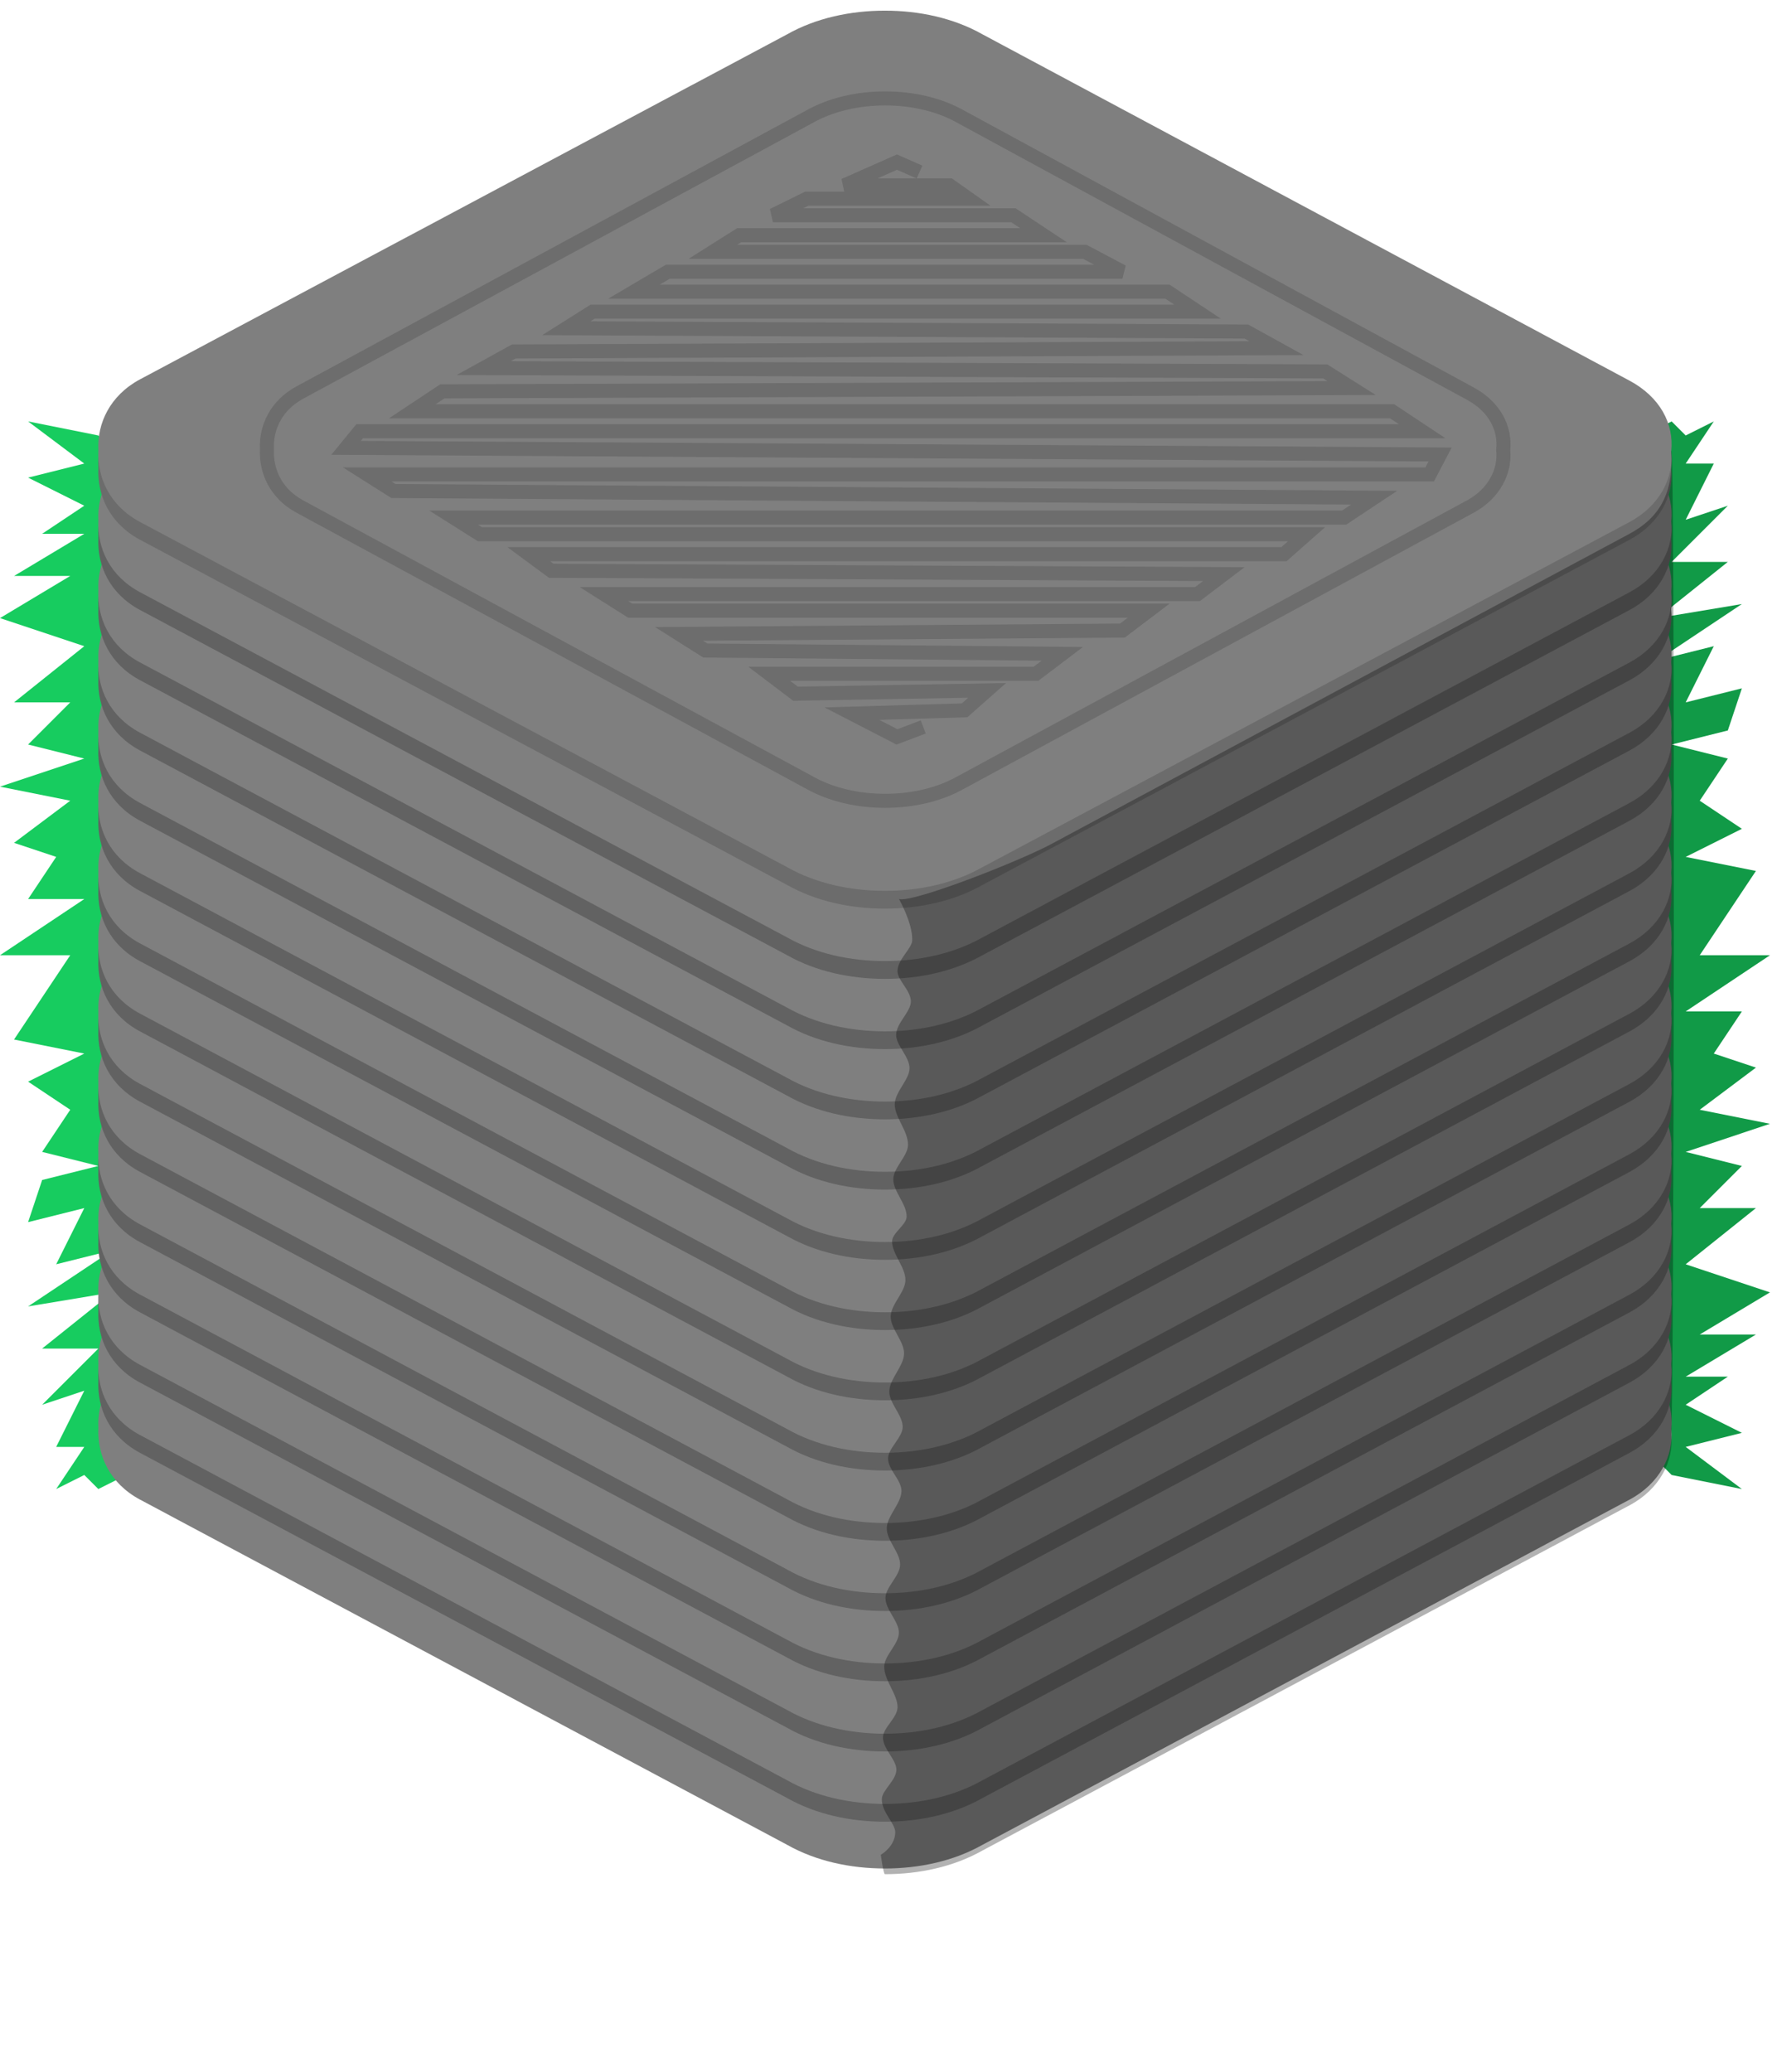 <svg 
 xmlns="http://www.w3.org/2000/svg"
 xmlns:xlink="http://www.w3.org/1999/xlink"
 width="126.5px" height="147.5px">
<path fill-rule="evenodd"  fill="none"
 d="M55.000,140.000 L78.000,140.000 L78.000,147.000 L55.000,147.000 L55.000,140.000 Z"/>
<path fill-rule="evenodd"  fill="rgb(23, 204, 95)"
 d="M6.000,105.000 L4.000,106.000 L6.000,103.000 L4.000,103.000 L6.000,99.000 L3.000,100.000 L7.000,96.000 L3.000,96.000 L8.000,92.000 L2.000,93.000 L8.000,89.000 L4.000,90.000 L6.000,86.000 L2.000,87.000 L3.000,84.000 L7.000,83.000 L3.000,82.000 L5.000,79.000 L2.000,77.000 L6.000,75.000 L1.000,74.000 L5.000,68.000 L-0.000,68.000 L6.000,64.000 L2.000,64.000 L4.000,61.000 L1.000,60.000 L5.000,57.000 L-0.000,56.000 L6.000,54.000 L2.000,53.000 L5.000,50.000 L1.000,50.000 L6.000,46.000 L-0.000,44.000 L5.000,41.000 L1.000,41.000 L6.000,38.000 L3.000,38.000 L6.000,36.000 L2.000,34.000 L6.000,33.000 L2.000,30.000 L7.000,31.000 L9.000,33.000 L9.000,105.000 L7.000,106.000 L6.000,105.000 Z"/>
<path fill-rule="evenodd"  fill="rgb(17, 154, 71)"
 d="M120.000,31.000 L122.000,30.000 L120.000,33.000 L122.000,33.000 L120.000,37.000 L123.000,36.000 L119.000,40.000 L123.000,40.000 L118.000,44.000 L124.000,43.000 L118.000,47.000 L122.000,46.000 L120.000,50.000 L124.000,49.000 L123.000,52.000 L119.000,53.000 L123.000,54.000 L121.000,57.000 L124.000,59.000 L120.000,61.000 L125.000,62.000 L121.000,68.000 L126.000,68.000 L120.000,72.000 L124.000,72.000 L122.000,75.000 L125.000,76.000 L121.000,79.000 L126.000,80.000 L120.000,82.000 L124.000,83.000 L121.000,86.000 L125.000,86.000 L120.000,90.000 L126.000,92.000 L121.000,95.000 L125.000,95.000 L120.000,98.000 L123.000,98.000 L120.000,100.000 L124.000,102.000 L120.000,103.000 L124.000,106.000 L119.000,105.000 L117.000,103.000 L117.000,31.000 L119.000,30.000 L120.000,31.000 Z"/>
<path fill-rule="evenodd"  fill="rgb(127, 127, 127)"
 d="M116.012,106.749 C118.150,105.601 119.164,103.607 118.970,101.724 C119.178,99.731 118.150,97.848 116.012,96.699 L69.923,72.029 C67.882,70.879 65.438,70.353 62.994,70.353 C60.550,70.353 58.091,70.879 56.051,72.029 L9.962,96.602 C7.823,97.751 6.907,99.744 7.004,101.627 C6.907,103.620 7.823,105.601 9.962,106.749 L56.051,131.336 C58.091,132.486 60.536,133.012 62.994,133.012 C65.438,133.012 67.882,132.486 69.923,131.336 L116.012,106.749 Z"/>
<path fill-rule="evenodd"  fill="rgb(98, 98, 98)"
 d="M116.012,103.420 C118.150,102.271 119.164,100.278 118.970,98.395 C119.178,96.402 118.150,94.519 116.012,93.369 L69.923,68.699 C67.882,67.550 65.438,67.024 62.994,67.024 C60.550,67.024 58.091,67.550 56.051,68.699 L9.962,93.273 C7.823,94.422 6.907,96.415 7.004,98.298 C6.907,100.291 7.823,102.271 9.962,103.420 L56.051,128.007 C58.091,129.156 60.536,129.682 62.994,129.682 C65.438,129.682 67.882,129.156 69.923,128.007 L116.012,103.420 Z"/>
<path fill-rule="evenodd"  fill="rgb(127, 127, 127)"
 d="M116.012,102.154 C118.150,101.006 119.164,99.012 118.970,97.129 C119.178,95.136 118.150,93.253 116.012,92.103 L69.923,67.434 C67.882,66.284 65.438,65.759 62.994,65.759 C60.550,65.759 58.091,66.284 56.051,67.434 L9.962,92.007 C7.823,93.156 6.907,95.149 7.004,97.032 C6.907,99.025 7.823,101.006 9.962,102.154 L56.051,126.741 C58.091,127.891 60.536,128.416 62.994,128.416 C65.438,128.416 67.882,127.891 69.923,126.741 L116.012,102.154 Z"/>
<path fill-rule="evenodd"  fill="rgb(98, 98, 98)"
 d="M116.012,98.420 C118.150,97.271 119.164,95.278 118.970,93.395 C119.178,91.402 118.150,89.519 116.012,88.369 L69.923,63.699 C67.882,62.550 65.438,62.024 62.994,62.024 C60.550,62.024 58.091,62.550 56.051,63.699 L9.962,88.273 C7.823,89.422 6.907,91.415 7.004,93.298 C6.907,95.291 7.823,97.271 9.962,98.420 L56.051,123.007 C58.091,124.157 60.536,124.682 62.994,124.682 C65.438,124.682 67.882,124.157 69.923,123.007 L116.012,98.420 Z"/>
<path fill-rule="evenodd"  fill="rgb(127, 127, 127)"
 d="M116.012,97.154 C118.150,96.006 119.164,94.012 118.970,92.129 C119.178,90.136 118.150,88.253 116.012,87.103 L69.923,62.434 C67.882,61.284 65.438,60.758 62.994,60.758 C60.550,60.758 58.091,61.284 56.051,62.434 L9.962,87.007 C7.823,88.156 6.907,90.149 7.004,92.032 C6.907,94.026 7.823,96.006 9.962,97.154 L56.051,121.742 C58.091,122.891 60.536,123.417 62.994,123.417 C65.438,123.417 67.882,122.891 69.923,121.742 L116.012,97.154 Z"/>
<path fill-rule="evenodd"  fill="rgb(98, 98, 98)"
 d="M116.012,93.421 C118.150,92.272 119.164,90.278 118.970,88.395 C119.178,86.402 118.150,84.518 116.012,83.369 L69.923,58.699 C67.882,57.550 65.438,57.024 62.994,57.024 C60.550,57.024 58.091,57.550 56.051,58.699 L9.962,83.273 C7.823,84.422 6.907,86.415 7.004,88.298 C6.907,90.291 7.823,92.272 9.962,93.421 L56.051,118.007 C58.091,119.157 60.536,119.682 62.994,119.682 C65.438,119.682 67.882,119.157 69.923,118.007 L116.012,93.421 Z"/>
<path fill-rule="evenodd"  fill="rgb(127, 127, 127)"
 d="M116.012,92.155 C118.150,91.006 119.164,89.012 118.970,87.130 C119.178,85.136 118.150,83.252 116.012,82.103 L69.923,57.434 C67.882,56.284 65.438,55.759 62.994,55.759 C60.550,55.759 58.091,56.284 56.051,57.434 L9.962,82.007 C7.823,83.156 6.907,85.149 7.004,87.032 C6.907,89.026 7.823,91.006 9.962,92.155 L56.051,116.741 C58.091,117.891 60.536,118.417 62.994,118.417 C65.438,118.417 67.882,117.891 69.923,116.741 L116.012,92.155 Z"/>
<path fill-rule="evenodd"  fill="rgb(98, 98, 98)"
 d="M116.012,88.421 C118.150,87.271 119.164,85.278 118.970,83.395 C119.178,81.402 118.150,79.518 116.012,78.369 L69.923,53.699 C67.882,52.550 65.438,52.024 62.994,52.024 C60.550,52.024 58.091,52.550 56.051,53.699 L9.962,78.273 C7.823,79.422 6.907,81.415 7.004,83.298 C6.907,85.291 7.823,87.271 9.962,88.421 L56.051,113.007 C58.091,114.157 60.536,114.683 62.994,114.683 C65.438,114.683 67.882,114.157 69.923,113.007 L116.012,88.421 Z"/>
<path fill-rule="evenodd"  fill="rgb(127, 127, 127)"
 d="M116.012,87.155 C118.150,86.005 119.164,84.012 118.970,82.129 C119.178,80.136 118.150,78.252 116.012,77.104 L69.923,52.433 C67.882,51.284 65.438,50.758 62.994,50.758 C60.550,50.758 58.091,51.284 56.051,52.433 L9.962,77.007 C7.823,78.156 6.907,80.150 7.004,82.032 C6.907,84.026 7.823,86.005 9.962,87.155 L56.051,111.741 C58.091,112.891 60.536,113.417 62.994,113.417 C65.438,113.417 67.882,112.891 69.923,111.741 L116.012,87.155 Z"/>
<path fill-rule="evenodd"  fill="rgb(98, 98, 98)"
 d="M116.012,83.420 C118.150,82.271 119.164,80.278 118.970,78.395 C119.178,76.402 118.150,74.519 116.012,73.369 L69.923,48.700 C67.882,47.550 65.438,47.024 62.994,47.024 C60.550,47.024 58.091,47.550 56.051,48.700 L9.962,73.273 C7.823,74.422 6.907,76.415 7.004,78.298 C6.907,80.291 7.823,82.271 9.962,83.420 L56.051,108.007 C58.091,109.156 60.536,109.682 62.994,109.682 C65.438,109.682 67.882,109.156 69.923,108.007 L116.012,83.420 Z"/>
<path fill-rule="evenodd"  fill="rgb(127, 127, 127)"
 d="M116.012,82.155 C118.150,81.005 119.164,79.012 118.970,77.130 C119.178,75.136 118.150,73.253 116.012,72.104 L69.923,47.434 C67.882,46.285 65.438,45.759 62.994,45.759 C60.550,45.759 58.091,46.285 56.051,47.434 L9.962,72.007 C7.823,73.156 6.907,75.150 7.004,77.032 C6.907,79.025 7.823,81.005 9.962,82.155 L56.051,106.742 C58.091,107.891 60.536,108.417 62.994,108.417 C65.438,108.417 67.882,107.891 69.923,106.742 L116.012,82.155 Z"/>
<path fill-rule="evenodd"  fill="rgb(98, 98, 98)"
 d="M116.012,78.421 C118.150,77.271 119.164,75.278 118.970,73.395 C119.178,71.402 118.150,69.519 116.012,68.369 L69.923,43.699 C67.882,42.550 65.438,42.024 62.994,42.024 C60.550,42.024 58.091,42.550 56.051,43.699 L9.962,68.273 C7.823,69.422 6.907,71.415 7.004,73.298 C6.907,75.291 7.823,77.271 9.962,78.421 L56.051,103.007 C58.091,104.157 60.536,104.682 62.994,104.682 C65.438,104.682 67.882,104.157 69.923,103.007 L116.012,78.421 Z"/>
<path fill-rule="evenodd"  fill="rgb(127, 127, 127)"
 d="M116.012,77.155 C118.150,76.005 119.164,74.012 118.970,72.129 C119.178,70.136 118.150,68.253 116.012,67.103 L69.923,42.434 C67.882,41.284 65.438,40.758 62.994,40.758 C60.550,40.758 58.091,41.284 56.051,42.434 L9.962,67.007 C7.823,68.156 6.907,70.150 7.004,72.032 C6.907,74.026 7.823,76.005 9.962,77.155 L56.051,101.741 C58.091,102.891 60.536,103.417 62.994,103.417 C65.438,103.417 67.882,102.891 69.923,101.741 L116.012,77.155 Z"/>
<path fill-rule="evenodd"  fill="rgb(98, 98, 98)"
 d="M116.012,73.420 C118.150,72.271 119.164,70.278 118.970,68.395 C119.178,66.402 118.150,64.519 116.012,63.369 L69.923,38.699 C67.882,37.550 65.438,37.024 62.994,37.024 C60.550,37.024 58.091,37.550 56.051,38.699 L9.962,63.273 C7.823,64.422 6.907,66.415 7.004,68.298 C6.907,70.291 7.823,72.271 9.962,73.420 L56.051,98.007 C58.091,99.157 60.536,99.682 62.994,99.682 C65.438,99.682 67.882,99.157 69.923,98.007 L116.012,73.420 Z"/>
<path fill-rule="evenodd"  fill="rgb(127, 127, 127)"
 d="M116.012,72.154 C118.150,71.006 119.164,69.012 118.970,67.129 C119.178,65.136 118.150,63.253 116.012,62.104 L69.923,37.434 C67.882,36.284 65.438,35.758 62.994,35.758 C60.550,35.758 58.091,36.284 56.051,37.434 L9.962,62.007 C7.823,63.156 6.907,65.149 7.004,67.032 C6.907,69.026 7.823,71.006 9.962,72.154 L56.051,96.742 C58.091,97.891 60.536,98.417 62.994,98.417 C65.438,98.417 67.882,97.891 69.923,96.742 L116.012,72.154 Z"/>
<path fill-rule="evenodd"  fill="rgb(98, 98, 98)"
 d="M116.012,68.421 C118.150,67.272 119.164,65.278 118.970,63.395 C119.178,61.402 118.150,59.519 116.012,58.369 L69.923,33.700 C67.882,32.550 65.438,32.024 62.994,32.024 C60.550,32.024 58.091,32.550 56.051,33.700 L9.962,58.273 C7.823,59.422 6.907,61.416 7.004,63.298 C6.907,65.291 7.823,67.272 9.962,68.421 L56.051,93.007 C58.091,94.157 60.536,94.682 62.994,94.682 C65.438,94.682 67.882,94.157 69.923,93.007 L116.012,68.421 Z"/>
<path fill-rule="evenodd"  fill="rgb(127, 127, 127)"
 d="M116.012,67.155 C118.150,66.006 119.164,64.012 118.970,62.129 C119.178,60.136 118.150,58.253 116.012,57.103 L69.923,32.434 C67.882,31.285 65.438,30.759 62.994,30.759 C60.550,30.759 58.091,31.285 56.051,32.434 L9.962,57.007 C7.823,58.156 6.907,60.149 7.004,62.032 C6.907,64.026 7.823,66.006 9.962,67.155 L56.051,91.742 C58.091,92.891 60.536,93.417 62.994,93.417 C65.438,93.417 67.882,92.891 69.923,91.742 L116.012,67.155 Z"/>
<path fill-rule="evenodd"  fill="rgb(98, 98, 98)"
 d="M116.012,63.421 C118.150,62.271 119.164,60.278 118.970,58.395 C119.178,56.402 118.150,54.519 116.012,53.369 L69.923,28.699 C67.882,27.550 65.438,27.024 62.994,27.024 C60.550,27.024 58.091,27.550 56.051,28.699 L9.962,53.273 C7.823,54.422 6.907,56.415 7.004,58.298 C6.907,60.291 7.823,62.271 9.962,63.421 L56.051,88.007 C58.091,89.157 60.536,89.683 62.994,89.683 C65.438,89.683 67.882,89.157 69.923,88.007 L116.012,63.421 Z"/>
<path fill-rule="evenodd"  fill="rgb(127, 127, 127)"
 d="M116.012,62.155 C118.150,61.006 119.164,59.012 118.970,57.129 C119.178,55.136 118.150,53.253 116.012,52.103 L69.923,27.433 C67.882,26.284 65.438,25.758 62.994,25.758 C60.550,25.758 58.091,26.284 56.051,27.433 L9.962,52.007 C7.823,53.156 6.907,55.150 7.004,57.032 C6.907,59.026 7.823,61.006 9.962,62.155 L56.051,86.742 C58.091,87.891 60.536,88.417 62.994,88.417 C65.438,88.417 67.882,87.891 69.923,86.742 L116.012,62.155 Z"/>
<path fill-rule="evenodd"  fill="rgb(98, 98, 98)"
 d="M116.012,58.420 C118.150,57.271 119.164,55.278 118.970,53.395 C119.178,51.402 118.150,49.518 116.012,48.369 L69.923,23.699 C67.882,22.550 65.438,22.024 62.994,22.024 C60.550,22.024 58.091,22.550 56.051,23.699 L9.962,48.273 C7.823,49.421 6.907,51.415 7.004,53.298 C6.907,55.291 7.823,57.271 9.962,58.420 L56.051,83.007 C58.091,84.157 60.536,84.683 62.994,84.683 C65.438,84.683 67.882,84.157 69.923,83.007 L116.012,58.420 Z"/>
<path fill-rule="evenodd"  fill="rgb(127, 127, 127)"
 d="M116.012,57.155 C118.150,56.005 119.164,54.012 118.970,52.129 C119.178,50.136 118.150,48.252 116.012,47.104 L69.923,22.433 C67.882,21.284 65.438,20.758 62.994,20.758 C60.550,20.758 58.091,21.284 56.051,22.433 L9.962,47.007 C7.823,48.156 6.907,50.150 7.004,52.032 C6.907,54.026 7.823,56.005 9.962,57.155 L56.051,81.742 C58.091,82.891 60.536,83.417 62.994,83.417 C65.438,83.417 67.882,82.891 69.923,81.742 L116.012,57.155 Z"/>
<path fill-rule="evenodd"  fill="rgb(98, 98, 98)"
 d="M116.012,53.421 C118.150,52.271 119.164,50.278 118.970,48.395 C119.178,46.402 118.150,44.519 116.012,43.369 L69.923,18.699 C67.882,17.550 65.438,17.024 62.994,17.024 C60.550,17.024 58.091,17.550 56.051,18.699 L9.962,43.273 C7.823,44.422 6.907,46.415 7.004,48.298 C6.907,50.291 7.823,52.271 9.962,53.421 L56.051,78.007 C58.091,79.156 60.536,79.682 62.994,79.682 C65.438,79.682 67.882,79.156 69.923,78.007 L116.012,53.421 Z"/>
<path fill-rule="evenodd"  fill="rgb(127, 127, 127)"
 d="M116.012,52.155 C118.150,51.006 119.164,49.012 118.970,47.129 C119.178,45.136 118.150,43.253 116.012,42.103 L69.923,17.433 C67.882,16.284 65.438,15.758 62.994,15.758 C60.550,15.758 58.091,16.284 56.051,17.433 L9.962,42.007 C7.823,43.156 6.907,45.150 7.004,47.032 C6.907,49.026 7.823,51.006 9.962,52.155 L56.051,76.741 C58.091,77.890 60.536,78.417 62.994,78.417 C65.438,78.417 67.882,77.890 69.923,76.741 L116.012,52.155 Z"/>
<path fill-rule="evenodd"  fill="rgb(98, 98, 98)"
 d="M116.012,48.420 C118.150,47.271 119.164,45.278 118.970,43.395 C119.178,41.402 118.150,39.519 116.012,38.369 L69.923,13.699 C67.882,12.550 65.438,12.024 62.994,12.024 C60.550,12.024 58.091,12.550 56.051,13.699 L9.962,38.273 C7.823,39.422 6.907,41.415 7.004,43.298 C6.907,45.291 7.823,47.271 9.962,48.420 L56.051,73.007 C58.091,74.156 60.536,74.683 62.994,74.683 C65.438,74.683 67.882,74.156 69.923,73.007 L116.012,48.420 Z"/>
<path fill-rule="evenodd"  fill="rgb(127, 127, 127)"
 d="M116.012,47.155 C118.150,46.006 119.164,44.012 118.970,42.129 C119.178,40.136 118.150,38.253 116.012,37.104 L69.923,12.434 C67.882,11.284 65.438,10.758 62.994,10.758 C60.550,10.758 58.091,11.284 56.051,12.434 L9.962,37.007 C7.823,38.156 6.907,40.150 7.004,42.032 C6.907,44.025 7.823,46.006 9.962,47.155 L56.051,71.742 C58.091,72.890 60.536,73.417 62.994,73.417 C65.438,73.417 67.882,72.890 69.923,71.742 L116.012,47.155 Z"/>
<path fill-rule="evenodd"  fill="rgb(98, 98, 98)"
 d="M116.012,43.420 C118.150,42.272 119.164,40.278 118.970,38.395 C119.178,36.402 118.150,34.519 116.012,33.369 L69.923,8.700 C67.882,7.550 65.438,7.024 62.994,7.024 C60.550,7.024 58.091,7.550 56.051,8.700 L9.962,33.272 C7.823,34.422 6.907,36.415 7.004,38.298 C6.907,40.291 7.823,42.272 9.962,43.420 L56.051,68.007 C58.091,69.157 60.536,69.682 62.994,69.682 C65.438,69.682 67.882,69.157 69.923,68.007 L116.012,43.420 Z"/>
<path fill-rule="evenodd"  fill="rgb(127, 127, 127)"
 d="M116.012,42.155 C118.150,41.006 119.164,39.012 118.970,37.129 C119.178,35.136 118.150,33.253 116.012,32.103 L69.923,7.434 C67.882,6.284 65.438,5.758 62.994,5.758 C60.550,5.758 58.091,6.284 56.051,7.434 L9.962,32.007 C7.823,33.156 6.907,35.149 7.004,37.032 C6.907,39.026 7.823,41.006 9.962,42.155 L56.051,66.742 C58.091,67.891 60.536,68.416 62.994,68.416 C65.438,68.416 67.882,67.891 69.923,66.742 L116.012,42.155 Z"/>
<path fill-rule="evenodd"  fill="rgb(108, 108, 108)"
 d="M116.012,38.420 C118.150,37.271 119.164,35.278 118.970,33.395 C119.178,31.402 118.150,29.519 116.012,28.369 L69.923,3.699 C67.882,2.550 65.438,2.024 62.994,2.024 C60.550,2.024 58.091,2.550 56.051,3.699 L9.962,28.273 C7.823,29.422 6.907,31.415 7.004,33.298 C6.907,35.291 7.823,37.271 9.962,38.420 L56.051,63.007 C58.091,64.157 60.536,64.682 62.994,64.682 C65.438,64.682 67.882,64.157 69.923,63.007 L116.012,38.420 Z"/>
<path fill-rule="evenodd"  fill="rgb(127, 127, 127)"
 d="M116.012,37.155 C118.150,36.006 119.164,34.012 118.970,32.129 C119.178,30.136 118.150,28.253 116.012,27.103 L69.923,2.434 C67.882,1.284 65.438,0.758 62.994,0.758 C60.550,0.758 58.091,1.284 56.051,2.434 L9.962,27.007 C7.823,28.156 6.907,30.149 7.004,32.032 C6.907,34.026 7.823,36.006 9.962,37.155 L56.051,61.741 C58.091,62.891 60.536,63.416 62.994,63.416 C65.438,63.416 67.882,62.891 69.923,61.741 L116.012,37.155 Z"/>
<path fill-rule="evenodd"  stroke="rgb(109, 109, 109)" stroke-width="1px" stroke-linecap="butt" stroke-linejoin="miter" fill="none"
 d="M104.686,36.051 C106.367,35.134 107.163,33.543 107.011,32.041 C107.174,30.450 106.367,28.947 104.686,28.030 L68.459,8.343 C66.855,7.426 64.933,7.006 63.012,7.006 C61.091,7.006 59.159,7.426 57.555,8.343 L21.328,27.953 C19.647,28.870 18.927,30.460 19.003,31.963 C18.927,33.553 19.647,35.134 21.328,36.051 L57.555,55.671 C59.159,56.588 61.080,57.008 63.012,57.008 C64.933,57.008 66.855,56.588 68.459,55.671 L104.686,36.051 Z"/>
<path fill-rule="evenodd"  stroke="rgb(109, 109, 109)" stroke-width="1px" stroke-linecap="butt" stroke-linejoin="miter" fill="none"
 d="M65.458,12.250 L63.853,11.540 L60.108,13.196 L67.597,13.196 L68.935,14.142 L57.433,14.142 L55.026,15.325 L72.144,15.325 L74.284,16.744 L52.618,16.744 L50.746,17.926 L77.227,17.926 L79.901,19.345 L47.536,19.345 L45.129,20.764 L83.111,20.764 L85.251,22.184 L42.187,22.184 L40.314,23.366 L88.728,23.602 L90.868,24.785 L36.570,25.022 L34.430,26.204 L94.345,26.441 L96.217,27.624 L31.487,27.860 L29.348,29.279 L99.101,29.279 L101.241,30.698 L25.603,30.698 L24.635,31.881 L102.519,32.354 L101.776,33.773 L26.138,33.773 L28.010,34.956 L97.822,35.429 L95.682,36.848 L32.290,36.848 L34.162,38.030 L93.008,38.030 L91.403,39.449 L37.640,39.449 L39.244,40.632 L87.123,40.868 L85.251,42.288 L42.989,42.288 L44.861,43.470 L81.774,43.470 L79.901,44.889 L48.339,45.126 L50.211,46.309 L75.622,46.545 L73.749,47.964 L54.758,47.964 L56.630,49.383 L70.272,49.147 L68.667,50.566 L60.643,50.802 L63.853,52.458 L65.725,51.748 "/>
<path fill-rule="evenodd"  opacity="0.302" fill="rgb(0, 0, 0)"
 d="M62.994,133.417 C65.438,133.417 67.882,132.891 69.923,131.742 L116.012,107.154 C118.150,106.006 119.164,104.012 118.970,102.130 C119.178,100.136 119.252,30.145 118.970,32.129 C119.164,35.089 118.138,36.850 115.999,37.999 L74.999,59.999 C72.958,61.148 65.023,64.288 63.999,63.999 C63.990,63.996 64.969,65.686 64.939,66.928 C64.924,67.533 63.908,68.269 63.889,69.119 C63.875,69.781 64.859,70.513 64.842,71.307 C64.828,72.040 63.811,72.825 63.794,73.658 C63.779,74.421 64.762,75.224 64.746,76.061 C64.729,76.874 63.713,77.722 63.696,78.597 C63.677,79.536 64.658,80.509 64.639,81.510 C64.624,82.302 63.608,83.112 63.592,83.935 C63.575,84.813 64.558,85.708 64.541,86.615 C64.530,87.189 63.519,87.767 63.508,88.351 C63.490,89.271 64.473,90.201 64.455,91.140 C64.439,91.990 63.423,92.846 63.407,93.707 C63.390,94.588 64.373,95.475 64.357,96.362 C64.340,97.256 63.324,98.151 63.306,99.046 C63.291,99.895 64.275,100.744 64.259,101.590 C64.246,102.337 63.232,103.080 63.218,103.821 C63.204,104.600 64.189,105.375 64.175,106.145 C64.159,107.033 63.142,107.912 63.126,108.782 C63.110,109.663 64.094,110.533 64.078,111.389 C64.064,112.185 63.050,112.969 63.035,113.740 C63.020,114.590 64.005,115.423 63.990,116.236 C63.975,117.049 62.961,117.844 62.946,118.616 C62.928,119.633 63.910,120.610 63.893,121.542 C63.880,122.280 62.867,122.990 62.855,123.667 C62.839,124.491 63.825,125.267 63.812,125.990 C63.799,126.744 62.786,127.439 62.775,128.068 C62.758,129.015 63.743,129.813 63.732,130.440 C63.713,131.468 62.703,132.033 62.703,132.033 C62.703,132.033 62.886,133.417 62.994,133.417 Z"/>
</svg>
